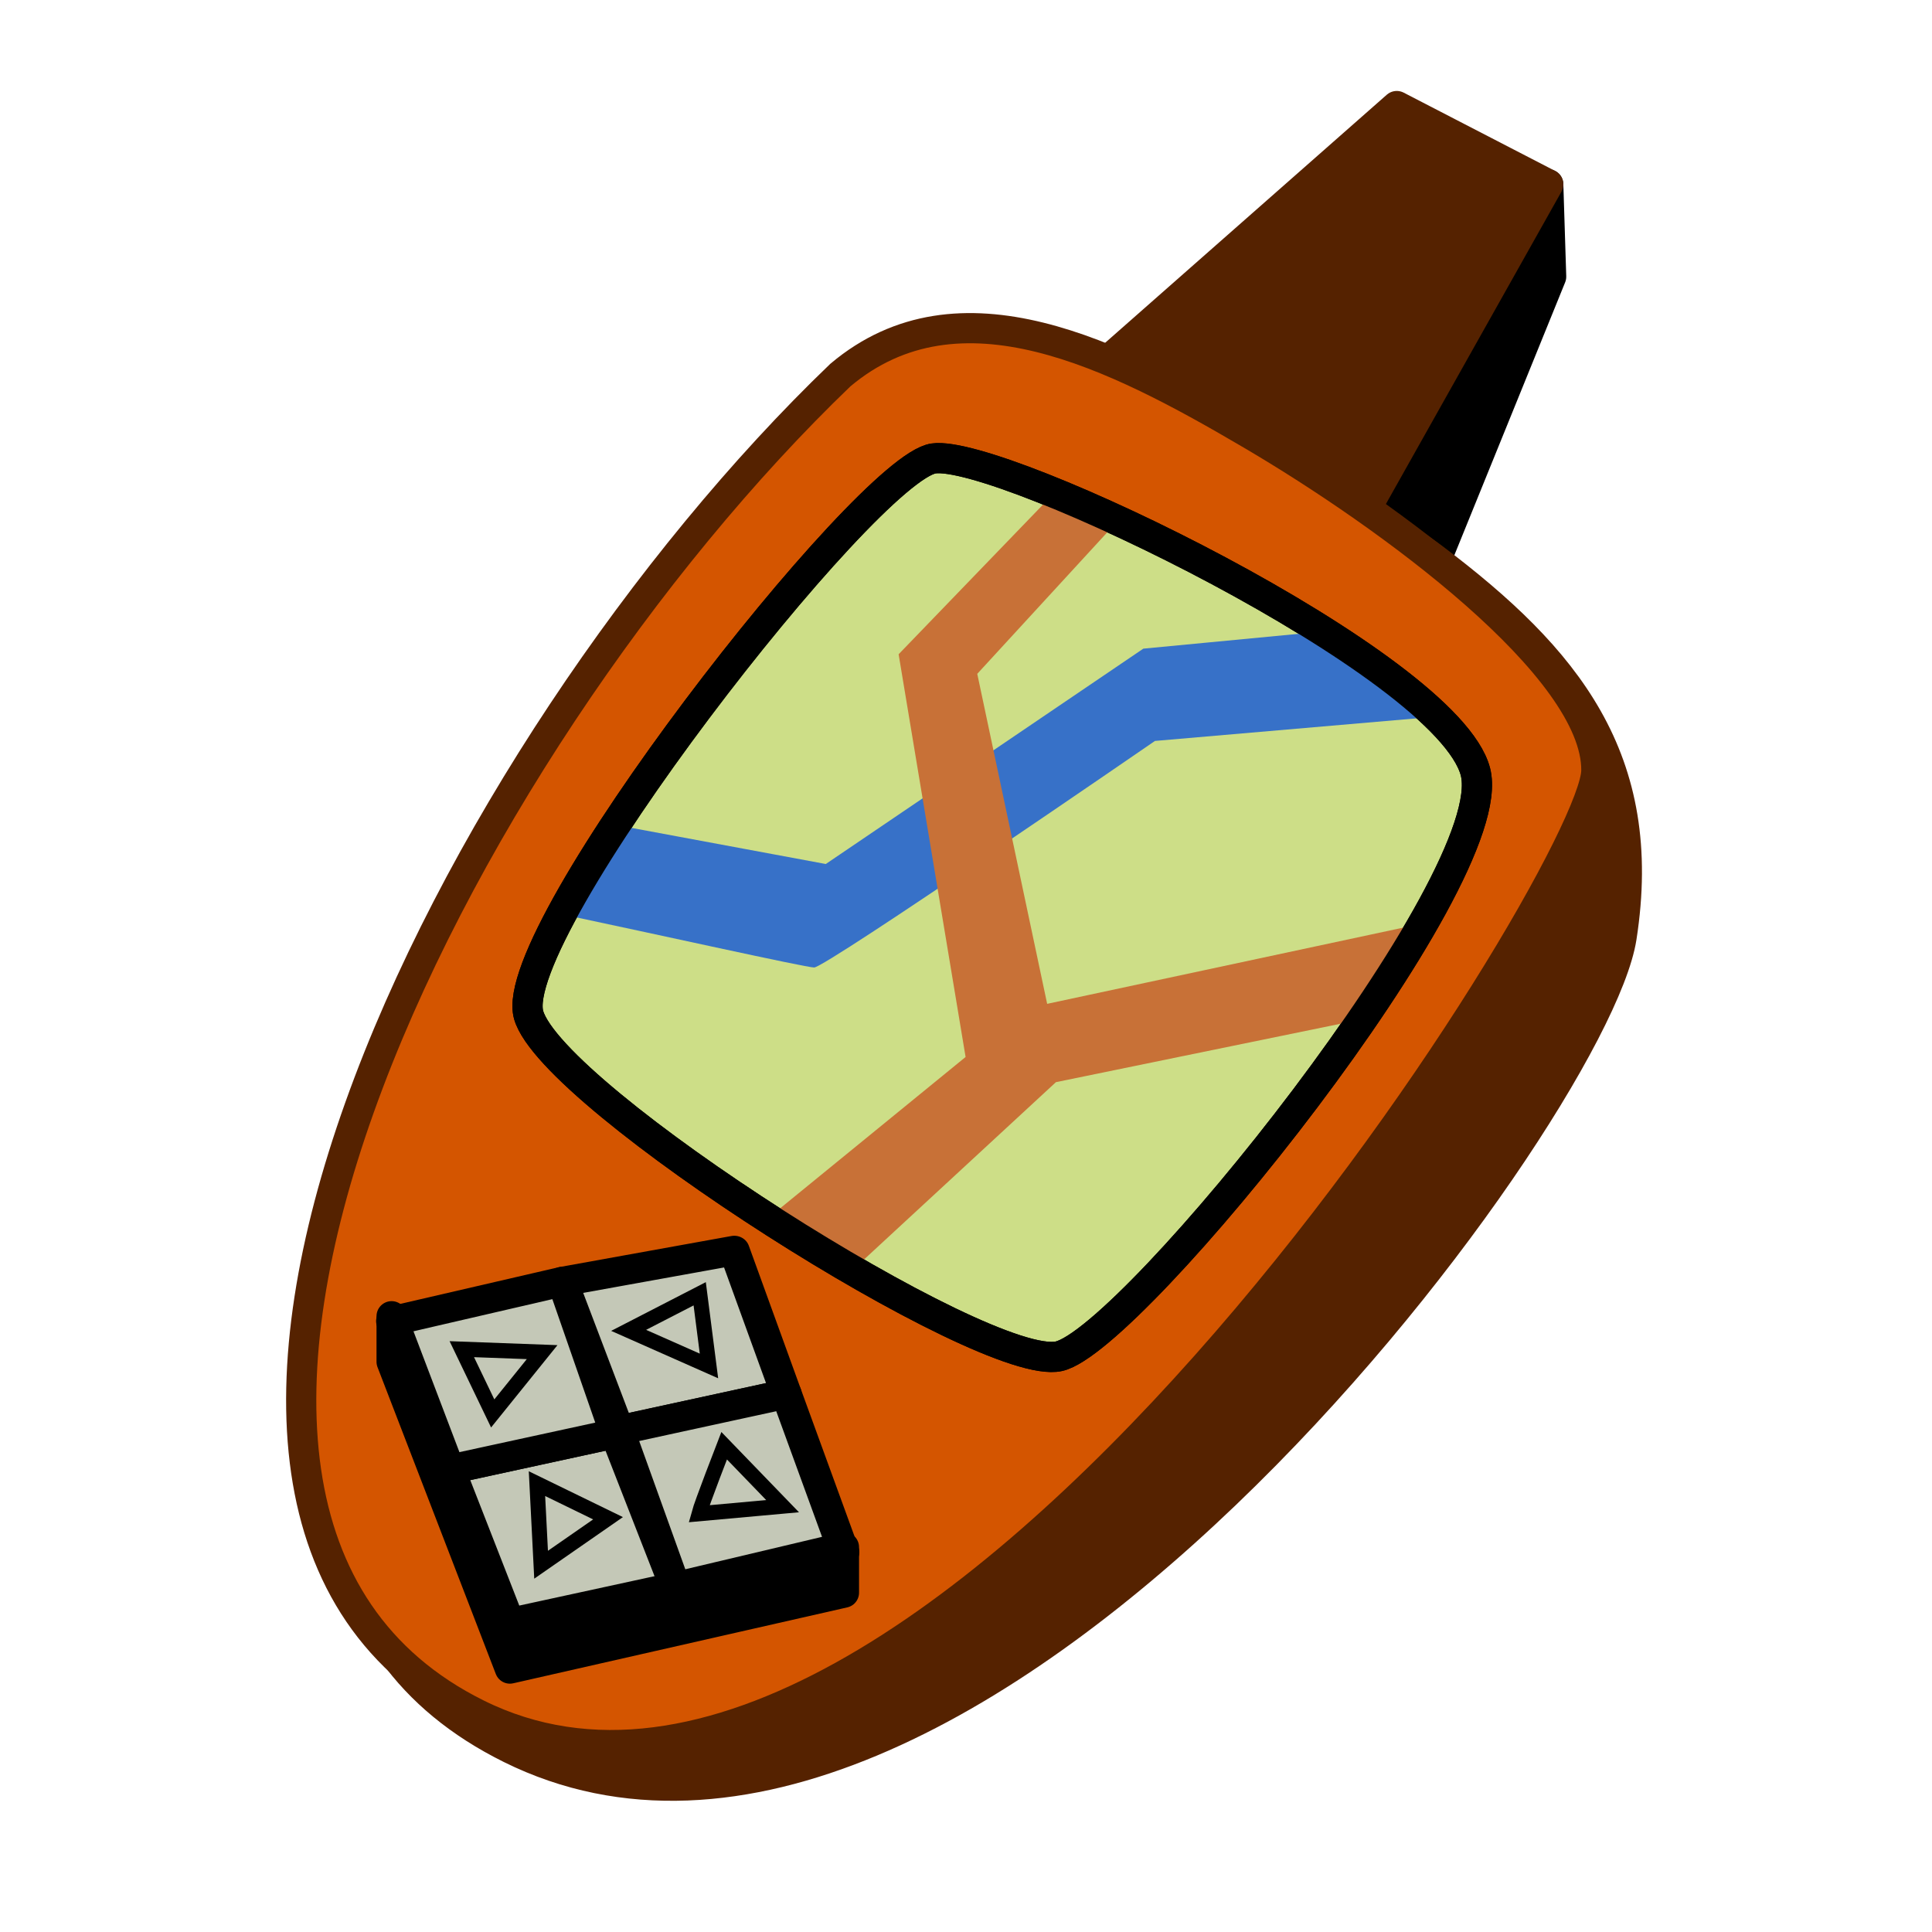 <?xml version="1.0" encoding="UTF-8" standalone="no"?>
<!-- Created with Inkscape (http://www.inkscape.org/) -->

<svg
   xmlns:dc="http://purl.org/dc/elements/1.1/"
   xmlns:cc="http://creativecommons.org/ns#"
   xmlns:rdf="http://www.w3.org/1999/02/22-rdf-syntax-ns#"
   xmlns:svg="http://www.w3.org/2000/svg"
   xmlns="http://www.w3.org/2000/svg"
   xmlns:sodipodi="http://sodipodi.sourceforge.net/DTD/sodipodi-0.dtd"
   xmlns:inkscape="http://www.inkscape.org/namespaces/inkscape"
   width="128"
   height="128"
   viewBox="0 0 128 128"
   id="svg2"
   version="1.1"
   inkscape:version="0.91 r13725"
   sodipodi:docname="gps.svg">
  <defs
     id="defs4" />
  <sodipodi:namedview
     id="base"
     pagecolor="#ffffff"
     bordercolor="#666666"
     borderopacity="1.0"
     inkscape:pageopacity="0.0"
     inkscape:pageshadow="2"
     inkscape:zoom="1.979899"
     inkscape:cx="115.28786"
     inkscape:cy="84.776754"
     inkscape:document-units="px"
     inkscape:current-layer="layer1"
     showgrid="false"
     units="px"
     inkscape:snap-global="false"
     inkscape:object-nodes="true"
     inkscape:window-width="2560"
     inkscape:window-height="1017"
     inkscape:window-x="-8"
     inkscape:window-y="-8"
     inkscape:window-maximized="1" />
  <g
     inkscape:label="Layer 1"
     inkscape:groupmode="layer"
     id="layer1"
     transform="translate(0,-924.362)">
    <path
       style="color:#000000;clip-rule:nonzero;display:inline;overflow:visible;visibility:visible;opacity:1;isolation:auto;mix-blend-mode:normal;color-interpolation:sRGB;color-interpolation-filters:linearRGB;solid-color:#000000;solid-opacity:1;fill:#000000;fill-opacity:1;fill-rule:evenodd;stroke:#000000;stroke-width:2;stroke-linecap:round;stroke-linejoin:round;stroke-miterlimit:4;stroke-dasharray:none;stroke-dashoffset:0;stroke-opacity:1;color-rendering:auto;image-rendering:auto;shape-rendering:auto;text-rendering:auto;enable-background:accumulate"
       d="m 102.575,936.576 0.193,6.115 -8.878,21.865 -5.79,-2.224 z"
       id="path4297"
       inkscape:connector-curvature="0"
       sodipodi:nodetypes="ccccc" />
    <path
       sodipodi:nodetypes="czzsc"
       inkscape:connector-curvature="0"
       id="path4167"
       d="m 59.254,958.829 c 7.888,-6.642 26.941,-4.113 35.717,2.516 8.775,6.628 14.304,13.302 12.458,25.131 -1.846,11.829 -43.604,68.603 -73.606,53.727 -27.221,-13.497 -0.211,-56.762 25.432,-81.374 z"
       style="fill:#552200;fill-rule:evenodd;stroke:#552200;stroke-width:2;stroke-linecap:butt;stroke-linejoin:miter;stroke-miterlimit:4;stroke-dasharray:none;stroke-opacity:1" />
    <path
       style="color:#000000;clip-rule:nonzero;display:inline;overflow:visible;visibility:visible;opacity:1;isolation:auto;mix-blend-mode:normal;color-interpolation:sRGB;color-interpolation-filters:linearRGB;solid-color:#000000;solid-opacity:1;fill:#552200;fill-opacity:1;fill-rule:evenodd;stroke:#552200;stroke-width:2;stroke-linecap:round;stroke-linejoin:round;stroke-miterlimit:4;stroke-dasharray:none;stroke-dashoffset:0;stroke-opacity:1;color-rendering:auto;image-rendering:auto;shape-rendering:auto;text-rendering:auto;enable-background:accumulate"
       d="M 71.502,949.918 92.539,931.388 102.575,936.576 88.1,962.333 Z"
       id="path4239"
       inkscape:connector-curvature="0"
       sodipodi:nodetypes="ccccc" />
    <path
       style="fill:#d45500;fill-rule:evenodd;stroke:#552200;stroke-width:2;stroke-linecap:butt;stroke-linejoin:miter;stroke-miterlimit:4;stroke-dasharray:none;stroke-opacity:1"
       d="m 55.677,949.212 c 7.888,-6.642 18.207,-1.361 27.255,3.957 9.048,5.318 22.901,15.398 22.83,22.248 -0.072,6.85 -44.15,77.382 -74.152,62.506 -27.221,-13.497 -1.576,-64.1 24.067,-88.711 z"
       id="path4136"
       inkscape:connector-curvature="0"
       sodipodi:nodetypes="czzsc" />
    <path
       style="color:#000000;clip-rule:nonzero;display:inline;overflow:visible;visibility:visible;opacity:1;isolation:auto;mix-blend-mode:normal;color-interpolation:sRGB;color-interpolation-filters:linearRGB;solid-color:#000000;solid-opacity:1;fill:#cdde87;fill-opacity:1;fill-rule:evenodd;stroke:#000000;stroke-width:2;stroke-linecap:butt;stroke-linejoin:miter;stroke-miterlimit:4;stroke-dasharray:none;stroke-dashoffset:0;stroke-opacity:1;color-rendering:auto;image-rendering:auto;shape-rendering:auto;text-rendering:auto;enable-background:accumulate"
       d="m 61.852,954.736 c 4.433,-0.646 34.03,13.601 35.898,20.754 1.868,7.152 -22.715,37.639 -27.599,38.728 -4.884,1.089 -33.547,-17.111 -35.126,-22.607 -1.579,-5.495 22.394,-36.228 26.827,-36.875 z"
       id="path4138"
       inkscape:connector-curvature="0"
       sodipodi:nodetypes="zzzzz" />
    <path
       style="fill:#3771c8;fill-rule:evenodd;stroke:none;stroke-width:1px;stroke-linecap:butt;stroke-linejoin:miter;stroke-opacity:1"
       d="m 87.658,966.2 c -5.971,0.566 -11.91,1.137 -11.91,1.137 L 54.711,981.605 40.789,979.017 c -1.393,2.12 -2.602,4.119 -3.565,5.918 6.14,1.298 16.164,3.526 16.714,3.526 0.772,0 22.581,-15.01 22.581,-15.01 l 18.665,-1.611 c -1.836,-1.787 -4.502,-3.726 -7.525,-5.64 z"
       id="path4229"
       inkscape:connector-curvature="0" />
    <g
       id="g4183"
       transform="matrix(1.081,0,0,1.038,68.125,-40.204)"
       style="stroke:#000000;stroke-width:0.944">
      <path
         style="color:#000000;clip-rule:nonzero;display:inline;overflow:visible;visibility:visible;opacity:1;isolation:auto;mix-blend-mode:normal;color-interpolation:sRGB;color-interpolation-filters:linearRGB;solid-color:#000000;solid-opacity:1;fill:#c4c8b7;fill-opacity:1;fill-rule:evenodd;stroke:#000000;stroke-width:1.889;stroke-linecap:round;stroke-linejoin:round;stroke-miterlimit:4;stroke-dasharray:none;stroke-dashoffset:0;stroke-opacity:1;color-rendering:auto;image-rendering:auto;shape-rendering:auto;text-rendering:auto;enable-background:accumulate"
         d="m -25.313,1020.747 -10.25,2.321 3.788,10.101 10.25,-2.321 z"
         id="path4169"
         inkscape:connector-curvature="0"
         sodipodi:nodetypes="ccccc" />
      <path
         inkscape:connector-curvature="0"
         id="path4171"
         d="m -18.019,1009.074 -10.527,1.98 3.463,9.488 10.25,-2.321 z"
         style="color:#000000;clip-rule:nonzero;display:inline;overflow:visible;visibility:visible;opacity:1;isolation:auto;mix-blend-mode:normal;color-interpolation:sRGB;color-interpolation-filters:linearRGB;solid-color:#000000;solid-opacity:1;fill:#c4c8b7;fill-opacity:1;fill-rule:evenodd;stroke:#000000;stroke-width:1.889;stroke-linecap:round;stroke-linejoin:round;stroke-miterlimit:4;stroke-dasharray:none;stroke-dashoffset:0;stroke-opacity:1;color-rendering:auto;image-rendering:auto;shape-rendering:auto;text-rendering:auto;enable-background:accumulate" />
      <path
         style="color:#000000;clip-rule:nonzero;display:inline;overflow:visible;visibility:visible;opacity:1;isolation:auto;mix-blend-mode:normal;color-interpolation:sRGB;color-interpolation-filters:linearRGB;solid-color:#000000;solid-opacity:1;fill:#c4c8b7;fill-opacity:1;fill-rule:evenodd;stroke:#000000;stroke-width:1.889;stroke-linecap:round;stroke-linejoin:round;stroke-miterlimit:4;stroke-dasharray:none;stroke-dashoffset:0;stroke-opacity:1;color-rendering:auto;image-rendering:auto;shape-rendering:auto;text-rendering:auto;enable-background:accumulate"
         d="m -28.546,1011.054 -10.48,2.525 3.463,9.488 10.25,-2.321 z"
         id="path4173"
         inkscape:connector-curvature="0"
         sodipodi:nodetypes="ccccc" />
      <path
         inkscape:connector-curvature="0"
         id="path4175"
         d="m -14.833,1018.221 -10.25,2.321 3.558,10.306 10.228,-2.525 z"
         style="color:#000000;clip-rule:nonzero;display:inline;overflow:visible;visibility:visible;opacity:1;isolation:auto;mix-blend-mode:normal;color-interpolation:sRGB;color-interpolation-filters:linearRGB;solid-color:#000000;solid-opacity:1;fill:#c4c8b7;fill-opacity:1;fill-rule:evenodd;stroke:#000000;stroke-width:1.889;stroke-linecap:round;stroke-linejoin:round;stroke-miterlimit:4;stroke-dasharray:none;stroke-dashoffset:0;stroke-opacity:1;color-rendering:auto;image-rendering:auto;shape-rendering:auto;text-rendering:auto;enable-background:accumulate"
         sodipodi:nodetypes="ccccc" />
    </g>
    <path
       style="color:#000000;clip-rule:nonzero;display:inline;overflow:visible;visibility:visible;opacity:1;isolation:auto;mix-blend-mode:normal;color-interpolation:sRGB;color-interpolation-filters:linearRGB;solid-color:#000000;solid-opacity:1;fill:#000000;fill-opacity:1;fill-rule:evenodd;stroke:#000000;stroke-width:2;stroke-linecap:round;stroke-linejoin:round;stroke-miterlimit:4;stroke-dasharray:none;stroke-dashoffset:0;stroke-opacity:1;color-rendering:auto;image-rendering:auto;shape-rendering:auto;text-rendering:auto;enable-background:accumulate"
       d="m 25.945,1011.566 3.743,9.846 4.094,10.482 11.078,-2.408 11.054,-2.62 0,3.014 -22.132,5.029 -7.837,-20.328 z"
       id="path4189"
       inkscape:connector-curvature="0" />
    <path
       style="fill:none;fill-rule:evenodd;stroke:#000000;stroke-width:1px;stroke-linecap:butt;stroke-linejoin:miter;stroke-opacity:1"
       d="m 41.649,1012.502 5.322,2.358 -0.614,-4.782 z"
       id="path4215"
       inkscape:connector-curvature="0"
       sodipodi:nodetypes="cccc" />
    <path
       style="fill:none;fill-rule:evenodd;stroke:#000000;stroke-width:1px;stroke-linecap:butt;stroke-linejoin:miter;stroke-opacity:1"
       d="m 35.918,1013.944 -3.275,4.062 -2.047,-4.258 z"
       id="path4217"
       inkscape:connector-curvature="0"
       sodipodi:nodetypes="cccc" />
    <path
       style="fill:none;fill-rule:evenodd;stroke:#000000;stroke-width:1px;stroke-linecap:butt;stroke-linejoin:miter;stroke-opacity:1"
       d="m 35.576,1022.657 4.708,2.293 -4.435,3.079 z"
       id="path4219"
       inkscape:connector-curvature="0"
       sodipodi:nodetypes="cccc" />
    <path
       style="fill:none;fill-rule:evenodd;stroke:#000000;stroke-width:1px;stroke-linecap:butt;stroke-linejoin:miter;stroke-opacity:1"
       d="m 46.309,1024.651 c 0.179,-0.668 1.668,-4.507 1.668,-4.507 l 3.872,4.006 z"
       id="path4221"
       inkscape:connector-curvature="0" />
    <path
       style="fill:#c87137;fill-rule:evenodd;stroke:none;stroke-width:1px;stroke-linecap:butt;stroke-linejoin:miter;stroke-opacity:1"
       d="m 69.844,957.023 -10.308,10.685 4.437,26.682 -13.094,10.685 c 1.87,1.206 3.758,2.361 5.605,3.433 l 13.474,-12.45 20.273,-4.161 c 1.503,-2.195 2.864,-4.335 4.019,-6.352 l -24.873,5.324 -4.631,-21.864 9.32,-10.144 c -1.479,-0.683 -2.893,-1.297 -4.222,-1.838 z"
       id="path4227"
       inkscape:connector-curvature="0" />
    <path
       sodipodi:nodetypes="zzzzz"
       inkscape:connector-curvature="0"
       id="path4237"
       d="m 61.852,954.736 c 4.433,-0.646 34.03,13.601 35.898,20.754 1.868,7.152 -22.715,37.639 -27.599,38.728 -4.884,1.089 -33.547,-17.111 -35.126,-22.607 -1.579,-5.495 22.394,-36.228 26.827,-36.875 z"
       style="color:#000000;clip-rule:nonzero;display:inline;overflow:visible;visibility:visible;opacity:1;isolation:auto;mix-blend-mode:normal;color-interpolation:sRGB;color-interpolation-filters:linearRGB;solid-color:#000000;solid-opacity:1;fill:none;fill-opacity:1;fill-rule:evenodd;stroke:#000000;stroke-width:2;stroke-linecap:butt;stroke-linejoin:miter;stroke-miterlimit:4;stroke-dasharray:none;stroke-dashoffset:0;stroke-opacity:1;color-rendering:auto;image-rendering:auto;shape-rendering:auto;text-rendering:auto;enable-background:accumulate" />
  </g>
</svg>
